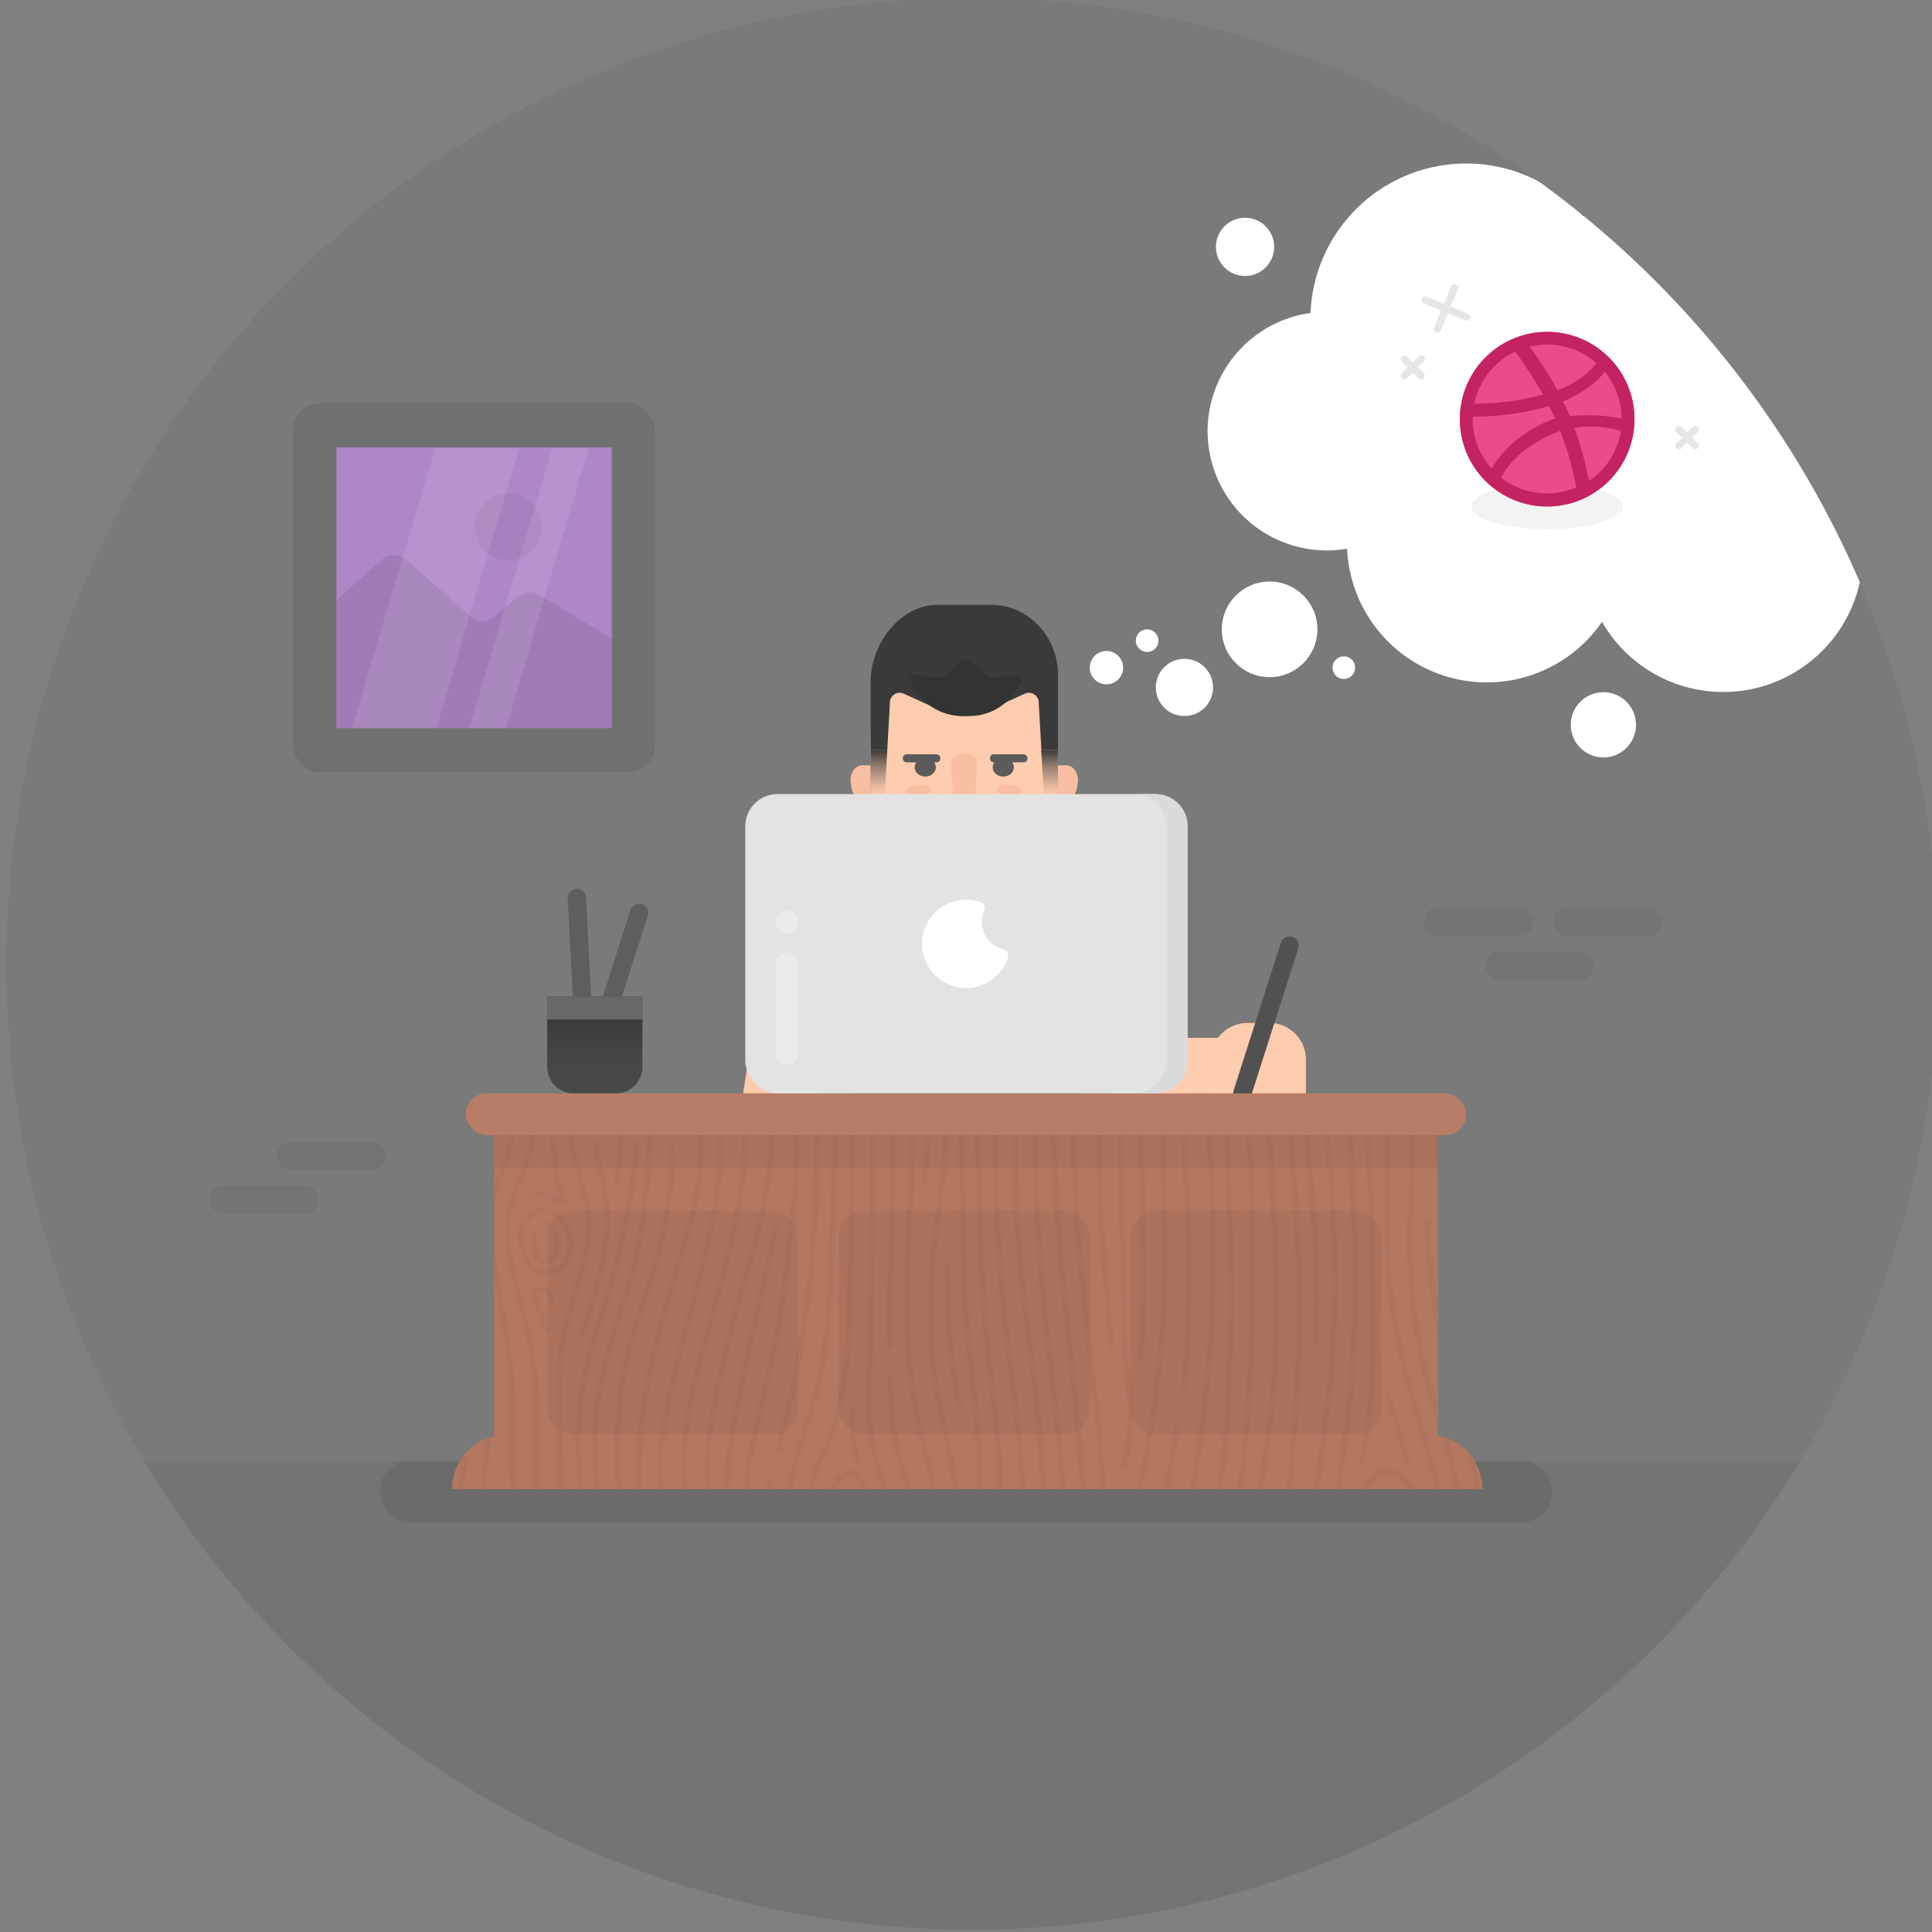 <svg id="5530b6c3-7909-4b15-8f7d-5c6da3f62e2d" data-name="Layer 1" xmlns="http://www.w3.org/2000/svg" xmlns:xlink="http://www.w3.org/1999/xlink" viewBox="0 0 528.15 528.15"><rect x="0" y="0" width="528.15" height="528.15" fill="#808080" stroke="none"/><defs><linearGradient id="1b14f4b5-218e-49c4-9537-4937d17a29f4" x1="286.91" y1="217.82" x2="286.91" y2="204.98" gradientUnits="userSpaceOnUse"><stop offset="0" stop-color="#3a3a3a" stop-opacity="0"/><stop offset="0.25" stop-color="#3a3a3a" stop-opacity="0.14"/><stop offset="0.64" stop-color="#3a3a3a" stop-opacity="0.53"/><stop offset="1" stop-color="#3a3a3a"/></linearGradient><linearGradient id="177b3bd4-e907-44d1-838c-7822c174d810" x1="240.28" y1="217.82" x2="240.28" y2="204.98" xlink:href="#1b14f4b5-218e-49c4-9537-4937d17a29f4"/><clipPath id="d91bae75-24b5-4399-b42e-f590031969d3"><path d="M393.07,392.46V298.9h-258v93.71a14.86,14.86,0,0,0-11.47,14.46H405.27A14.86,14.86,0,0,0,393.07,392.46Z" fill="none"/></clipPath><linearGradient id="21487c68-885d-4720-b784-a0ee5377d746" x1="162.61" y1="292.4" x2="162.61" y2="278.74" xlink:href="#1b14f4b5-218e-49c4-9537-4937d17a29f4"/></defs><title>joaco - sitio web 2016 v02 - Export</title><circle cx="265.75" cy="263.44" r="264.07" opacity="0.05"/><path d="M39.33,399.41a264.13,264.13,0,0,0,452.83,0Z" opacity="0.05"/><rect id="6ff1ff0f-864e-46d6-9d28-eb8277779ee5" data-name="&lt;Rectangle&gt;" x="103.76" y="399.41" width="320.63" height="16.77" rx="8.39" ry="8.39" opacity="0.08"/><circle cx="323.79" cy="187.92" r="7.82" fill="#fff"/><circle cx="302.47" cy="182.52" r="4.56" fill="#fff"/><circle cx="313.59" cy="175.13" r="3.09" fill="#fff"/><circle cx="367.36" cy="182.52" r="3.09" fill="#fff"/><circle cx="347.07" cy="172.04" r="13.07" fill="#fff"/><circle cx="340.36" cy="67.49" r="7.96" fill="#fff"/><circle cx="438.32" cy="198.14" r="8.92" fill="#fff"/><path d="M289.82,311.51h-51.6a5.26,5.26,0,0,1-5.46-4.75L230.65,283h66.74l-2.11,23.76A5.26,5.26,0,0,1,289.82,311.51Z" fill="#3a3a3a"/><polygon points="290.9 335 237.14 335 234.87 284.46 293.17 284.46 290.9 335" fill="#3a3a3a"/><path d="M274.39,244.38l-10.37,1-10.37-1-17.9,3.82a11.43,11.43,0,0,0-9,11.21v27.88a8.47,8.47,0,0,0,8.71,8.21h24a4.67,4.67,0,0,0,3.57-1.62,1.34,1.34,0,0,1,2,0,4.67,4.67,0,0,0,3.57,1.62h24a8.47,8.47,0,0,0,8.71-8.21V259.41a11.43,11.43,0,0,0-9-11.21Z" fill="#3a3a3a"/><path d="M253.35,238.9h21.33a0,0,0,0,1,0,0V247a8.47,8.47,0,0,1-8.47,8.47h-4.39a8.47,8.47,0,0,1-8.47-8.47V238.9a0,0,0,0,1,0,0Z" fill="#f9bfa2"/><polygon points="222.71 310.2 201.81 307.39 205.22 285.59 226.11 288.41 222.71 310.2" fill="#feccae"/><polygon points="305.46 310.2 326.36 307.39 322.95 285.59 302.06 288.41 305.46 310.2" fill="#feccae"/><polygon points="219.83 353.88 205 353.88 201.81 307.39 222.71 310.2 219.83 353.88" fill="#feccae"/><path d="M221,372.2l-14.5-2.05a4,4,0,0,1-3.42-4.34l1.55-16.06,15.64-2.15,3.74,3.2a5.6,5.6,0,0,1,1.9,3.4l1.56,10a4,4,0,0,1-.48,2.61l-2,3.42A4,4,0,0,1,221,372.2Z" fill="#feccae"/><polygon points="308.34 353.88 323.17 353.88 326.36 307.39 305.46 310.2 308.34 353.88" fill="#feccae"/><path d="M307.2,372.2l14.5-2.05a4,4,0,0,0,3.42-4.34l-1.55-16.06-15.64-2.15-3.74,3.2a5.6,5.6,0,0,0-1.9,3.4l-1.56,10a4,4,0,0,0,.48,2.61l2,3.42A4,4,0,0,0,307.2,372.2Z" fill="#feccae"/><path d="M245.37,394h-2.7c-5.62,0-10.18-4.93-10.18-11V353.1a24.8,24.8,0,0,1,2.76-11.41l.61-1.18h25.39v36.34C261.25,386.33,254.14,394,245.37,394Z" fill="#424242"/><path d="M282.28,394H285c5.68,0,10.28-4.93,10.28-11V353.1a24.61,24.61,0,0,0-2.79-11.41l-.62-1.18H266.25v36.34C266.25,386.33,273.43,394,282.28,394Z" fill="#424242"/><rect x="234.97" y="333.03" width="58.2" height="7.47" rx="1.25" ry="1.25" fill="#424242"/><polygon points="301.01 288.55 322.95 285.59 318.92 259.77 296.97 262.73 301.01 288.55" fill="#3a3a3a"/><polygon points="228.71 288.76 205.22 285.59 209.29 259.78 232.79 262.94 228.71 288.76" fill="#3a3a3a"/><path d="M207.48,272.76l24,3.24,3.24-24-12.49-1.82a18.2,18.2,0,0,0-8,1.11A12.79,12.79,0,0,0,207.34,263Z" fill="#3a3a3a"/><path d="M320.69,272.76l-24,3.24-3.24-24,12.49-1.82a18.2,18.2,0,0,1,8,1.11A12.79,12.79,0,0,1,320.83,263Z" fill="#3a3a3a"/><rect x="256.61" y="340.5" width="14.23" height="22.94" fill="#424242"/><path id="253e1c4f-f91d-4d44-ba88-19a84f6c658f" data-name="&lt;Path&gt;" d="M263.64,245.52h-.09c-8.21,0-13.51-4.87-18.19-10.89C242,230.31,238,225.87,238,220V200.68a25.55,25.55,0,0,1,25.55-25.55h.09a25.55,25.55,0,0,1,25.55,25.55V220c0,5.9-4,10.34-7.36,14.66C277.15,240.65,271.85,245.52,263.64,245.52Z" fill="#feccae"/><ellipse id="676d0462-36c2-4d81-a3a1-06081ce51ef6" data-name="&lt;Path&gt;" cx="274.26" cy="209.74" rx="2.9" ry="2.55" fill="#5b5b5b"/><ellipse id="8741abc4-a879-4d7c-b9b5-64c5f75c983d" data-name="&lt;Path&gt;" cx="252.93" cy="209.74" rx="2.9" ry="2.55" fill="#5b5b5b"/><ellipse id="b18af83e-fe27-4b7b-a468-c9f21ebc7a5b" data-name="&lt;Path&gt;" cx="276.01" cy="216.14" rx="1.52" ry="3.59" transform="translate(33.11 468.93) rotate(-84.21)" fill="#f9bfa2"/><path id="19a14375-bc5c-43e6-925c-706d3cb2d731" data-name="&lt;Path&gt;" d="M266.89,231H260.3a.75.75,0,1,1,0-1.5h6.59a.75.75,0,1,1,0,1.5Z" fill="#eaa688"/><path d="M263.59,223.19h0a2.91,2.91,0,0,1-2.91-2.75L260,209.08a2.91,2.91,0,0,1,2.91-3.08h1.32a2.91,2.91,0,0,1,2.91,3.08l-.66,11.36A2.91,2.91,0,0,1,263.59,223.19Z" fill="#f9bfa2"/><rect x="258.3" y="218.95" width="7.45" height="4.24" rx="2.12" ry="2.12" fill="#f9bfa2"/><path d="M291.48,209.21h-2.28v10h1.3c2,0,3.65-1.78,4-4.26l.12-.78C295,211.61,293.52,209.21,291.48,209.21Z" fill="#f9bfa2"/><path d="M235.71,209.21H238v10h-1.3c-2,0-3.65-1.78-4-4.26l-.12-.78C232.14,211.61,233.67,209.21,235.71,209.21Z" fill="#f9bfa2"/><rect x="270.64" y="206.21" width="10.24" height="2.19" rx="1.01" ry="1.01" fill="#5b5b5b"/><rect x="246.81" y="206.21" width="10.24" height="2.19" rx="1.01" ry="1.01" fill="#5b5b5b"/><ellipse id="8d007ea2-3b8f-4582-9e26-c74a7d4a2965" data-name="&lt;Path&gt;" cx="251.08" cy="216.14" rx="3.59" ry="1.52" transform="translate(-20.54 26.45) rotate(-5.79)" fill="#f9bfa2"/><rect x="260.86" y="236.66" width="5.47" height="2" rx="0.8" ry="0.8" fill="#f9bfa2"/><path id="63af0cab-32dc-4ad8-9c12-c52d350d3e78" data-name="&lt;Path&gt;" d="M271,165.35H256.23c-10.07,0-18.24,10.57-18.24,21.15V205h4.56l.72-12.81A2.68,2.68,0,0,1,247,189.6l10.62,4.82a14.41,14.41,0,0,0,12,0l10.62-4.82a2.68,2.68,0,0,1,3.72,2.57l.72,12.81h4.56V184.49C289.19,173.92,281,165.35,271,165.35Z" fill="#3a3a3a"/><path d="M265,195.74h-1.92a15.06,15.06,0,0,1-13.32-8l-.78-1.49a1.25,1.25,0,0,1,1.28-1.83l5.73.81a3.15,3.15,0,0,0,2.61-.83l3.55-3.37a2.76,2.76,0,0,1,3.8,0l3.55,3.37a3.15,3.15,0,0,0,2.61.83l5.73-.81a1.25,1.25,0,0,1,1.28,1.83l-.78,1.49A15.06,15.06,0,0,1,265,195.74Z" fill="#333"/><polygon points="289.19 217.82 285.38 217.82 284.63 204.98 289.19 204.98 289.19 217.82" fill="url(#1b14f4b5-218e-49c4-9537-4937d17a29f4)"/><polygon points="238 217.82 241.81 217.82 242.56 204.98 238 204.98 238 217.82" fill="url(#177b3bd4-e907-44d1-838c-7822c174d810)"/><path d="M393.07,392.46V298.9h-258v93.71a14.86,14.86,0,0,0-11.47,14.46H405.27A14.86,14.86,0,0,0,393.07,392.46Z" fill="#b47860"/><g opacity="0.5"><g clip-path="url(#d91bae75-24b5-4399-b42e-f590031969d3)"><path d="M321.39,619.87c2.37-18.05,6.16-23.21-5.09-74.59S303,448.9,312.16,403.62s5.62-69.77,5.62-93" fill="none" stroke="#aa6f5b" stroke-linecap="round" stroke-linejoin="round" stroke-width="1.75"/><path d="M323.78,378.9c3-40.83,0-51.27,0-68.25" fill="none" stroke="#aa6f5b" stroke-linecap="round" stroke-linejoin="round" stroke-width="1.75"/><path d="M321.93,389.46s-7.69,41.11-8.28,65,1.48,53.61,8.28,90.27,10.06,32.22,4.44,76.38-4.92,55-5,69.44-3,16.11-2.13,31.94,4.59,13.61,4.51,31.11,0,41.06,0,41.06" fill="none" stroke="#aa6f5b" stroke-linecap="round" stroke-linejoin="round" stroke-width="1.75"/><path d="M330.51,310.66c1.59,26,3,55.09-5.38,101.33s-5.86,82.19,1.24,123,12.43,40,5.92,93.88-4.74,54.72-4.74,65,7.86,17,7.68,26.66-5.88,15.55-6,26.11.48,32.07,1.27,48" fill="none" stroke="#aa6f5b" stroke-linecap="round" stroke-linejoin="round" stroke-width="1.75"/><path d="M335.23,310.66s2.95,43.25,0,80.47-9.75,36.94-8.86,75.13,5,57.08,8.86,79,9.78,27.5,6.23,58.61-9.59,43.21-8.28,82.77c0,0-.2,12.13,3.65,21.29s4.24,16.3.3,28-3.55,26.2-3.35,31.76,1.47,27,1.47,27" fill="none" stroke="#aa6f5b" stroke-linecap="round" stroke-linejoin="round" stroke-width="1.75"/><path d="M341.35,310.66c1.19,12.4,2.47,65.47-2.86,99.63s-7.68,44.11-5.46,70.13c3.25,38.19,8.71,64,11.08,72.91s7.1,30,3.25,50.83-8,45.55-7.4,68.88,1,25.46,2.57,32.87,5.32,10.55,2.56,26.29.59,48.37,2,62.44" fill="none" stroke="#aa6f5b" stroke-linecap="round" stroke-linejoin="round" stroke-width="1.75"/><path d="M347.07,310.66c.69,12.41,3.25,49.31.44,75.89-1.38,13-8.14,49.58-9,63.47s2.07,43.33,4.05,58.33,11.33,53.89,11.93,75.27-5.62,30.83-7.59,52.22-.39,37.31,0,49.16,4.93,23.05,4.93,36-1.18,11.62-2,27,2.86,46.7,2.86,46.7" fill="none" stroke="#aa6f5b" stroke-linecap="round" stroke-linejoin="round" stroke-width="1.75"/><path d="M346.42,471.4a148.56,148.56,0,0,1,0-50.27" fill="none" stroke="#aa6f5b" stroke-linecap="round" stroke-linejoin="round" stroke-width="1.75"/><path d="M352.7,310.66a462.52,462.52,0,0,1,1.81,70.47c-2,37.57-9.24,55,1.87,93s8.74,67.22,7.56,85.55-8.28,42.5-4.14,88.61,10.81,40.83,7.1,88.61c-2.24,28.89,2.07,57.72,2.07,57.72" fill="none" stroke="#aa6f5b" stroke-linecap="round" stroke-linejoin="round" stroke-width="1.75"/><path d="M358,566.56c2.76-29.44-1.34-87.67-9.21-87.66-5.36,0-2.34,18.69,0,31.09" fill="none" stroke="#aa6f5b" stroke-linecap="round" stroke-linejoin="round" stroke-width="1.75"/><path d="M353.34,537.64c1.17-15.34-2.12-38.93-2.12-38.93" fill="none" stroke="#aa6f5b" stroke-linecap="round" stroke-linejoin="round" stroke-width="1.75"/><path d="M362.76,310.66c1.59,16.24,3.85,44.64,0,74.91s-8.45,60.83.21,90.55,11.33,53.05,6,99.72-4.44,59.16-1.48,82.77,8.28,39.16,5.62,82.77c0,0-2.69,19.67.72,53.28" fill="none" stroke="#aa6f5b" stroke-linecap="round" stroke-linejoin="round" stroke-width="1.75"/><path d="M369,310.66s3.85,50.75-1.48,84.08-3.25,59.44,1.48,76.66S379,498.89,379,528.89s-7.29,65.55-7.34,96.38,7.64,54.57,8.53,81.45-1.78,48.45-2.07,62.8a215,215,0,0,0,.89,25.13" fill="none" stroke="#aa6f5b" stroke-linecap="round" stroke-linejoin="round" stroke-width="1.75"/><path d="M396.19,421.12c-3.85-22.22-11.12-38.1-14.79-59.3S379.81,329,379,310.66" fill="none" stroke="#aa6f5b" stroke-linecap="round" stroke-linejoin="round" stroke-width="1.75"/><path d="M372.37,399.18a195.09,195.09,0,0,0,3.11-41.11c-.43-11.81-.71-36.73-1.64-47.42" fill="none" stroke="#aa6f5b" stroke-linecap="round" stroke-linejoin="round" stroke-width="1.75"/><path d="M379.47,381.12c.89,4.17,5.33,18.05,5.33,18.05" fill="none" stroke="#aa6f5b" stroke-linecap="round" stroke-linejoin="round" stroke-width="1.75"/><path d="M378.73,402.23c-5.33.56-11.24,12.78-8,42.5s10.06,41.39,13.31,41.66,10.95-35.55,10.36-50.55C393.54,413.61,384.06,401.68,378.73,402.23Z" fill="none" stroke="#aa6f5b" stroke-linecap="round" stroke-linejoin="round" stroke-width="1.75"/><path d="M382.35,428.62C381.24,432,383.47,452,386.54,452s4.32-40.28-6.15-39.16,1,56.94,1,56.94" fill="none" stroke="#aa6f5b" stroke-linecap="round" stroke-linejoin="round" stroke-width="1.75"/><path d="M376.22,618.69c-.2-19,4.73-41.21,5.91-55.91,1.76-21.92,1.93-47.68,1.93-47.68.3-14.91-3.67-25.09-3.67-25.09" fill="none" stroke="#aa6f5b" stroke-linecap="round" stroke-linejoin="round" stroke-width="1.75"/><path d="M395.48,473.62s-5.5,20.83-5.73,38.05-1.41,45.4-5.64,71.65c-3.47,21.5-6.32,43.14-1.24,87.23,6.37,55.29,3.85,59.16,3,79.72s0,44.39,0,44.39" fill="none" stroke="#aa6f5b" stroke-linecap="round" stroke-linejoin="round" stroke-width="1.75"/><path d="M399.15,446.26s1.48,35-1.78,52.45-1.48,42.13-4.73,62.68-7.17,44.72-5.51,84.16,7.34,56.11,6,82.22-.59,58.55,0,66.89" fill="none" stroke="#aa6f5b" stroke-linecap="round" stroke-linejoin="round" stroke-width="1.75"/><path d="M393.11,608.33c.17-13.05,4.56-41.39,4.56-41.39s8.28-64.72,6.21-115.83-12.56-60.17-16.75-88.37c-3.66-24.63-.4-36.82-1.3-52.09" fill="none" stroke="#aa6f5b" stroke-linecap="round" stroke-linejoin="round" stroke-width="1.75"/><path d="M390.09,334.18c0,7.7,1.48,19.45,3.75,30.6,4.59,22.64,10.8,32.62,13.9,71s1.79,61.77,0,84.27-6.42,62.22-8.1,76.11-5.82,30-2.56,58.61,7.17,31.66,7.14,60.27,1.15,79.66,1.15,79.66" fill="none" stroke="#aa6f5b" stroke-linecap="round" stroke-linejoin="round" stroke-width="1.75"/><path d="M404.21,596.13s10.22-72,10.22-111.13-2-66.66-11.14-103.88a378.3,378.3,0,0,1-10.18-70.47" fill="none" stroke="#aa6f5b" stroke-linecap="round" stroke-linejoin="round" stroke-width="1.75"/><path d="M399.48,310.66A379.52,379.52,0,0,0,408.22,375c7.69,33.33,11,71.11,11,92.77s-1.26,59.72,1,84.44,10.54,53.33,10.84,85.27-9.68,54.91-12.23,68.24c-2.67,14-2.56,58.74-1.58,88.92" fill="none" stroke="#aa6f5b" stroke-linecap="round" stroke-linejoin="round" stroke-width="1.75"/><path d="M405.36,310.66c.36,12.15,5.82,67.69,13.12,68.25s-1.38-44.23-1.18-68.25" fill="none" stroke="#aa6f5b" stroke-linecap="round" stroke-linejoin="round" stroke-width="1.75"/><path d="M411,315.76s2.55,31.29,6.1,49.63" fill="none" stroke="#aa6f5b" stroke-linecap="round" stroke-linejoin="round" stroke-width="1.75"/><path d="M418.87,412.77c.79-21.46-3.94-30.53-3.94-30.53" fill="none" stroke="#aa6f5b" stroke-linecap="round" stroke-linejoin="round" stroke-width="1.75"/><path d="M425.54,310.66s2.79,36.21.63,62.88-4.34,38.33-2.37,63.7,4.73,26.48,6.51,58.14-.39,38.15,2.37,61.11,6.31,59.26,5.72,76.85-6.71,46.29-9.47,72.4.28,50.92,1.82,68,1.34,21,1.34,21" fill="none" stroke="#aa6f5b" stroke-linecap="round" stroke-linejoin="round" stroke-width="1.75"/><path d="M433.76,614.72s-5-35.65-7.4-49.16A275.88,275.88,0,0,1,423,518.61c.38-12.68.8-43.79,0-58.05" fill="none" stroke="#aa6f5b" stroke-linecap="round" stroke-linejoin="round" stroke-width="1.75"/><path d="M427.16,504.26s-.15,34.07,1.21,46.11" fill="none" stroke="#aa6f5b" stroke-linecap="round" stroke-linejoin="round" stroke-width="1.75"/><path d="M432.09,310.66s2.86,41.76-1,75.5-.3,52.19,2.66,70.8,3.25,42.13,3,58.14,2.66,48.45,4.44,68.48S448.7,623,438.46,683a294.84,294.84,0,0,0-3.22,67.77c2.66,36.39,3.48,36.33,3.22,43.83" fill="none" stroke="#aa6f5b" stroke-linecap="round" stroke-linejoin="round" stroke-width="1.75"/><path d="M438.46,310.66s2.93,36,0,68.25-5.34,30.55-.28,67.35,3.87,52.91,4.16,72.36,9.47,74.44,9.17,111.66-5,43.33-8.13,67.77-3.71,34.16-2.82,51.66,4.38,31.89,3.82,44.94" fill="none" stroke="#aa6f5b" stroke-linecap="round" stroke-linejoin="round" stroke-width="1.75"/><path d="M441.75,425.84c-2.07-29.16,2.37-21.94,5.62-42.5S450,310.66,450,310.66" fill="none" stroke="#aa6f5b" stroke-linecap="round" stroke-linejoin="round" stroke-width="1.75"/><path d="M442.34,386.68c4.14-29.44,2-76,2-76" fill="none" stroke="#aa6f5b" stroke-linecap="round" stroke-linejoin="round" stroke-width="1.75"/><path d="M448.82,400.57c-3.14.69-3.81,4.72-3.07,18.33s4,21,5.78,20.83,5.61-1.53,5-17.78S452.76,399.7,448.82,400.57Z" fill="none" stroke="#aa6f5b" stroke-linecap="round" stroke-linejoin="round" stroke-width="1.75"/><path d="M449.59,421.19s.59,16,3,12.29S451,408.9,451,408.9" fill="none" stroke="#aa6f5b" stroke-linecap="round" stroke-linejoin="round" stroke-width="1.75"/><path d="M452.7,445.35c-1.66,8.27-2.51,15.08-6.07,14s-4.29-28.05-4.29-28.05" fill="none" stroke="#aa6f5b" stroke-linecap="round" stroke-linejoin="round" stroke-width="1.75"/><path d="M451,534.73s-5.15-33.05-2.22-55.83,12.76-27.5,13.05-53-7.69-31.39-7.1-56.52,2.37-58.67,2.37-58.67" fill="none" stroke="#aa6f5b" stroke-linecap="round" stroke-linejoin="round" stroke-width="1.75"/><path d="M464.24,310.66s-2.28,36.69-2.36,48.67a167.12,167.12,0,0,0,3,33.79c2.22,12.22,4.72,16.9,4.72,35.37s-5,30.83-10.5,47.36-3.55,38.61-2.07,55.55,4.29,41.52,5.92,68.47.59,58.47-1.18,75.83S453,710.13,450,717.21,445.3,731,448.26,745s9.76,15.55,13.46,28.89,2.51,20.78,2.51,20.78" fill="none" stroke="#aa6f5b" stroke-linecap="round" stroke-linejoin="round" stroke-width="1.75"/><path d="M470.55,310.66c0,15.45-2.95,26.54.14,62.14,3.77,43.59,7.46,41.39,4.2,73.47s-12.11,32.27-13,58,5.72,49.07,7.15,76,1.43,70.83,3.5,95.27,6.71,39.07,9.86,48.14,7.5,13,4.73,28.33-5.52,24.3-4.93,42.63" fill="none" stroke="#aa6f5b" stroke-linecap="round" stroke-linejoin="round" stroke-width="1.75"/><path d="M481.47,431.26c.54-20.68-2.67-46.46-3.87-69.3-1.18-22.56-.34-42.24-.94-51.3" fill="none" stroke="#aa6f5b" stroke-linecap="round" stroke-linejoin="round" stroke-width="1.75"/><path d="M474.9,481.49c-3.16.74-8.69,10.18-8.29,24.44.31,11.29,6.11,23.15,10.65,23.15s9.66-22.22,9.66-34.63S478.06,480.75,474.9,481.49Z" fill="none" stroke="#aa6f5b" stroke-linecap="round" stroke-linejoin="round" stroke-width="1.75"/><path d="M479.43,511.86c1.38-4.81,4.93-30.18-2.67-24.07s-5.41,26.11,0,32.78" fill="none" stroke="#aa6f5b" stroke-linecap="round" stroke-linejoin="round" stroke-width="1.75"/><path d="M475.76,503.7s-.62-7.21,1.86-8.88" fill="none" stroke="#aa6f5b" stroke-linecap="round" stroke-linejoin="round" stroke-width="1.75"/><path d="M473.11,477.41a17.08,17.08,0,0,1,1.71-7.68" fill="none" stroke="#aa6f5b" stroke-linecap="round" stroke-linejoin="round" stroke-width="1.75"/><path d="M486.87,687.08c-1.3-20.55-3.7-63.19-4.29-83.75s-6.71-51.66.39-70.74,9.07-33.89,8.48-43.7-7.69-9.63-10.95-15.92,1.08-27,1-36.29" fill="none" stroke="#aa6f5b" stroke-linecap="round" stroke-linejoin="round" stroke-width="1.75"/><path d="M498.21,671.34A380.89,380.89,0,0,0,495,626.46c-1.94-14.58-4.32-20.72-5.1-40.16s10.27-50.74,12.44-65.74,2.56-37,1.38-53.51-3-52.59-3.75-67.87-2.85-63.11.39-88.52" fill="none" stroke="#aa6f5b" stroke-linecap="round" stroke-linejoin="round" stroke-width="1.75"/><path d="M483.63,462c-.92,7.41,2.7,14.81,6.2,12.59s.25-27-1.83-45.92-2.66-45.55-3.84-65-.38-34.74-2-53.06" fill="none" stroke="#aa6f5b" stroke-linecap="round" stroke-linejoin="round" stroke-width="1.75"/><path d="M485.43,572.36A145.94,145.94,0,0,1,488,544.45c2.87-14.58,9.08-27.73,9.82-49.63s-1.63-48-2.81-60.77-2.61-53.57-3.32-72.09" fill="none" stroke="#aa6f5b" stroke-linecap="round" stroke-linejoin="round" stroke-width="1.75"/><path d="M490.08,310.66c1.61,13,1.61,44.92,1.61,44.92" fill="none" stroke="#aa6f5b" stroke-linecap="round" stroke-linejoin="round" stroke-width="1.75"/><path d="M507.29,310.66c-1.91,20.55-1.92,51.44-1.92,62.83s1,50.27,1.81,61.38,2.78,42.36,3.81,56.94-.15,30.41-1.33,42.91-8,28.75-9.17,39.86,4,28.61,5.18,40.14,2.22,39.72,3,54,1.92,31.8,4.24,42.5.64,18.75-.09,23.84-1.18,12.13,0,30.88.89,28.7.89,28.7" fill="none" stroke="#aa6f5b" stroke-linecap="round" stroke-linejoin="round" stroke-width="1.75"/><path d="M526.76,549.84a96.85,96.85,0,0,1-5.92-15.94c-4.93-18.7-6.51-99.62-6.81-118.51s-1.57-73.35-.39-104.73" fill="none" stroke="#aa6f5b" stroke-linecap="round" stroke-linejoin="round" stroke-width="1.75"/><path d="M526.76,528.81a138.23,138.23,0,0,1-2.47-18c-3.25-40.8-3-174.36-4-200.18" fill="none" stroke="#aa6f5b" stroke-linecap="round" stroke-linejoin="round" stroke-width="1.75"/><path d="M359.65,366.54c.84-16-.35-35.47-2.51-55.89" fill="none" stroke="#aa6f5b" stroke-linecap="round" stroke-linejoin="round" stroke-width="1.75"/><path d="M301.71,455.49c-.59,4.17-.59,13.33-.59,13.33.79,14.63,2.5,31.48,3.65,40.74s4.24,27.41,8,43.1,7.18,36.17,6.51,45.23c-.7,9.41-4.74,29.26-5.62,41.66s-1.54,28.15-1.28,36.66c.39,12.9-3.75,26.66-3.55,41.56.14,10.45,2.67,25.2,3.75,34.64s-.48,30.18-.59,42.24" fill="none" stroke="#aa6f5b" stroke-linecap="round" stroke-linejoin="round" stroke-width="1.75"/><path d="M312,370.8c1-15.62,0-60.15,0-60.15" fill="none" stroke="#aa6f5b" stroke-linecap="round" stroke-linejoin="round" stroke-width="1.75"/><path d="M307.46,400.49s2.83-11.75,1.05-21.58-2.11-68.25-2.11-68.25" fill="none" stroke="#aa6f5b" stroke-linecap="round" stroke-linejoin="round" stroke-width="1.75"/><path d="M302.59,535.67a77.84,77.84,0,0,0,.5-12.68" fill="none" stroke="#aa6f5b" stroke-linecap="round" stroke-linejoin="round" stroke-width="1.75"/><path d="M303.78,367.79c-1.7-21-3.4-34.89-3.4-57.14" fill="none" stroke="#aa6f5b" stroke-linecap="round" stroke-linejoin="round" stroke-width="1.75"/><path d="M42.73,528.81c4.51,21,11.92,19.72,11.44,43.55-.38,18.6-7.1,20.55-4.14,54.09s10.06,62.7,9.47,94.65-3.85,52.16-2.66,73.55" fill="none" stroke="#aa6f5b" stroke-linecap="round" stroke-linejoin="round" stroke-width="1.75"/><path d="M42.73,310.66c0,.07,2,48,2.27,93s1.18,108.51,5.92,127.86,10.13,21.94,9.8,43.15-7.43,17.41-4.77,50,7.1,37,9.47,85.09-2.37,41.61,0,84.94" fill="none" stroke="#aa6f5b" stroke-linecap="round" stroke-linejoin="round" stroke-width="1.75"/><path d="M50.19,370.8c1.88-21.11-.14-42.25-1.05-60.15" fill="none" stroke="#aa6f5b" stroke-linecap="round" stroke-linejoin="round" stroke-width="1.75"/><path d="M65.41,310.66c.68,8.54.2,38.62-.79,49.17s-5.13,15.92-5.09,27.59,4.9,15.18,6.57,25.74.8,24.07,0,54.14,5.23,102.15,4.05,128.83-6.8,28-6.8,45.11,8.58,52,9,80.7-1.33,52.58,0,72.7" fill="none" stroke="#aa6f5b" stroke-linecap="round" stroke-linejoin="round" stroke-width="1.75"/><path d="M65.11,601.82c.15,5.12-.67,20.54-4.4,20.54-2.55,0-1.38-17.14.8-25.34s3.34-11.88,3.62-25.21-1.64-44.3-2.24-56.52-3-36.53-2.18-61.66.48-31.25-1.18-39.72-6.1-13.75-6.1-24.58c0-17.08,3.89-24.06,4.88-33.75,1.79-17.41-1.17-33.53-1.48-44.92" fill="none" stroke="#aa6f5b" stroke-linecap="round" stroke-linejoin="round" stroke-width="1.75"/><path d="M58,533.34s-2.81-29.11-4-46.5-1.18-25.72-1.33-37.11,1.23-27-1.44-44" fill="none" stroke="#aa6f5b" stroke-linecap="round" stroke-linejoin="round" stroke-width="1.75"/><path d="M72.36,310.66c.45,9.86-.15,38.11-.9,50.2-.59,9.63-5.38,14.16-5.49,25.46-.15,15.56,6.92,15.92,7.91,23.52s-.79,64.06-.2,89.43,2.56,57.41,2.37,81.3-.93,33.7-3.62,41.11-8.81,22.76,3,52c10.06,25,8.16,50,8.36,72.22s.79,48.74.79,48.74" fill="none" stroke="#aa6f5b" stroke-linecap="round" stroke-linejoin="round" stroke-width="1.75"/><path d="M77,372.61c-4.34.19-5.92,6.48-6.11,13.8s2.56,15.18,6.11,15,6.51-6.39,6.41-13.52S82.37,372.38,77,372.61Z" fill="none" stroke="#aa6f5b" stroke-linecap="round" stroke-linejoin="round" stroke-width="1.75"/><path d="M76.06,378.72c-1.28,3-2.28,17.41,1.13,17.31s2.12-11.57,2.12-11.57" fill="none" stroke="#aa6f5b" stroke-linecap="round" stroke-linejoin="round" stroke-width="1.75"/><path d="M78.82,310.66c.06,16.94-2.35,46.65.73,53.39,4,8.81,8.34,11.34,8.34,23s-8.4,19-8.34,27.59S79,467.51,79,485.7s1.63,67.77,2.22,79.3,1.33,31.39-.59,43.47-8.2,21.67-7,38.61c1.57,21.37,10.15,29.44,12.17,38.47s3,31.94,3.2,42.36.91,66.75.91,66.75" fill="none" stroke="#aa6f5b" stroke-linecap="round" stroke-linejoin="round" stroke-width="1.75"/><path d="M84.54,310.66c.7,16.66-2.16,35.89.9,48.29,2.23,9.06,7.76,12.87,7.76,27s-7.08,21.94-7.38,35.49c-.23,10.76-.3,60.2-.3,81.31s3,104.44,5.72,112,7.1,12.41,7.69,31.85-5.31,28.52-5.32,37.4,0,23.94.93,44.45c1,20.2,1.82,52.07,1.43,66.14" fill="none" stroke="#aa6f5b" stroke-linecap="round" stroke-linejoin="round" stroke-width="1.75"/><path d="M91.59,427.51c.74-17.36,7-26.66,7.39-41.8s-2.85-16.79-6.54-30.14C88.7,342,90.34,331.3,90,310.66" fill="none" stroke="#aa6f5b" stroke-linecap="round" stroke-linejoin="round" stroke-width="1.75"/><path d="M91.74,436.68s-.59,38.61,0,56.25.59,62.91,1.48,78.74S95,601.8,98,612.91s6.21,16.94,6.51,34.72S100,676.94,99.88,690s-.15,25.69.89,44.16,2.66,45.08,2.66,60.5" fill="none" stroke="#aa6f5b" stroke-linecap="round" stroke-linejoin="round" stroke-width="1.75"/><path d="M99,560.37s-.63-45.37-1-61.11-1-32.4-1-51.66,4.14-37.78,6.51-50,3-25-2.76-38.15-4.93-42.69-4.73-48.8" fill="none" stroke="#aa6f5b" stroke-linecap="round" stroke-linejoin="round" stroke-width="1.75"/><path d="M102.29,451.48a187.43,187.43,0,0,1,5.92-45.73c4.15-15,3.6-34.33,0-49.21s-4.59-34-4.78-45.89" fill="none" stroke="#aa6f5b" stroke-linecap="round" stroke-linejoin="round" stroke-width="1.75"/><path d="M103.28,511.67c.3,9.17,1.18,73.55,5.33,94,0,0,1.47,8.18,4.14,17.48,2.43,8.46,6.71,18.89,7.1,40.09s-.2,37.5,0,54.72,1.38,53.18,1.58,76.7" fill="none" stroke="#aa6f5b" stroke-linecap="round" stroke-linejoin="round" stroke-width="1.75"/><path d="M108.7,433.59s1.88-11.73,2.79-15.43,4.81-20,5-35-1.38-25.74-3.75-38S110,322.87,110,310.66" fill="none" stroke="#aa6f5b" stroke-linecap="round" stroke-linejoin="round" stroke-width="1.75"/><path d="M115.9,310.66c.2,8.15,1.18,29.18,3.16,44.36a229.1,229.1,0,0,1,1.78,43.7c-.79,15.92-6.11,32.78-11.24,45.74s-7.3,28.15-6.31,39.44,8.09,40.55,10.65,51.48,5.52,35.18,3.16,48.14-4.54,20.37-2.17,29.63,10.26,26.29,10.65,38.52,0,41.64,0,53.23,1.78,80,1.58,89.77" fill="none" stroke="#aa6f5b" stroke-linecap="round" stroke-linejoin="round" stroke-width="1.75"/><path d="M121.43,310.66c.2,10.93,1.78,32.32,3.35,48.25s3.35,32.41,1,50.74-11.4,37.4-14.28,49.81-3.27,28,1.85,49.81,9.27,39.63,9.86,55.37-5.37,33-5.05,41,11.17,26.37,12.74,37.85a142.94,142.94,0,0,1,1.38,20.37" fill="none" stroke="#aa6f5b" stroke-linecap="round" stroke-linejoin="round" stroke-width="1.75"/><path d="M133.66,310.66c-.39,6.3-5.31,10.15-4.54,27.51.63,14.07,3.75,25.28,4.14,49.21s-6.71,45.6-10.85,55.78a93.8,93.8,0,0,0-7.31,40.18c.6,17.22,6.32,35,9.87,50s5.13,31.85,3.35,46.48-5.78,23.7-4.17,30.18S136.81,632.4,137,642.77s1.38,29.26,1.58,46.85.2,30.37,0,43.89.79,45.59,1.18,61.15" fill="none" stroke="#aa6f5b" stroke-linecap="round" stroke-linejoin="round" stroke-width="1.75"/><path d="M132.28,445c-9.85,1.11-14,34.81-11.45,50.18s3.95,12.78,8.68,15.18,5.72,19.44,11.24,19.26,7.87-21.66,8.28-45C149.38,465.43,142.14,443.9,132.28,445Z" fill="none" stroke="#aa6f5b" stroke-linecap="round" stroke-linejoin="round" stroke-width="1.75"/><path d="M132.28,462.79c-2.75,26.29,3.25,53.14,8.47,53.14,4.34,0,1.8-64.92-7.1-64.44-8,.43-10.55,37.95-5.52,51.14" fill="none" stroke="#aa6f5b" stroke-linecap="round" stroke-linejoin="round" stroke-width="1.75"/><path d="M138.19,499.82a157.75,157.75,0,0,0-2-24.81" fill="none" stroke="#aa6f5b" stroke-linecap="round" stroke-linejoin="round" stroke-width="1.75"/><path d="M136.22,408.24c0,15.18-6.8,24.7-4.58,28.59s7.05,5.74,8.53,3.89-3.34-11.85-3.34-11.85" fill="none" stroke="#aa6f5b" stroke-linecap="round" stroke-linejoin="round" stroke-width="1.75"/><path d="M139.77,310.66c-.48,8.24-6.81,14.59-5.72,27.51,1,11.33,5.13,25.55,5.72,39.44s-1,30.17,3.94,53.69,11.44,32.41,10.85,61.3-3.75,33.15-7.5,43.52-5.14,19.26-2.86,34.63,12.53,31.48,13.71,46.29-5.33,27-4.93,35.55,1,36.66,1.38,56.48.79,68.18,1.58,85.59" fill="none" stroke="#aa6f5b" stroke-linecap="round" stroke-linejoin="round" stroke-width="1.75"/><path d="M127.41,515.93c6.78,22.11,7.43,37,11.38,60.37S152,599.81,153,618s-3.35,16.85-5.13,27.78.59,33.89,1.18,60.74,1.38,71,2,88.18" fill="none" stroke="#aa6f5b" stroke-linecap="round" stroke-linejoin="round" stroke-width="1.75"/><path d="M160.68,492.78c0-11-1.33-28.05-4.29-41.3s-8-26.06-9.32-39.11,0-28.75-1.13-39.16-6.11-23.33-7.15-34.16,6.21-19.78,6.71-28.39" fill="none" stroke="#aa6f5b" stroke-linecap="round" stroke-linejoin="round" stroke-width="1.75"/><path d="M160.68,501.26c0,5.14-1.92,22.08-4.59,31s-7.06,13.05-6.42,25.55,6.86,32.61,10,40.82S165.71,616.66,165,626s-5.33,19.86-6.07,31.11.89,41.8.89,41.8" fill="none" stroke="#aa6f5b" stroke-linecap="round" stroke-linejoin="round" stroke-width="1.75"/><path d="M145,327.07c4-2,9.62,2.11,9.62,2.11-2.51-3.83-3-12-3.6-18.53" fill="none" stroke="#aa6f5b" stroke-linecap="round" stroke-linejoin="round" stroke-width="1.75"/><path d="M148.7,331c-4.59,0-6.8,3.47-6.21,8.54s3.55,9.24,7.2,8.54,5.23-1.81,6.12-6.94S152.59,331,148.7,331Z" fill="none" stroke="#aa6f5b" stroke-linecap="round" stroke-linejoin="round" stroke-width="1.75"/><path d="M145.93,338.16c0,3.38.25,7.13,3.87,6.57s3.33-8.33,0-10" fill="none" stroke="#aa6f5b" stroke-linecap="round" stroke-linejoin="round" stroke-width="1.75"/><path d="M150.62,355.83c1.33-3.75-4.44-3.75-4.68-2.08s2.61,5.28,3.22,10" fill="none" stroke="#aa6f5b" stroke-linecap="round" stroke-linejoin="round" stroke-width="1.75"/><path d="M163.49,685.55c-.74-12.36-.89-32.22,3.55-47.22a59.81,59.81,0,0,0,0-35.55c-2.66-9.17-7.25-21-9.69-37.5s1-20.28,4.66-34.16,4.88-35.83,3.7-52.91-4-28.33-7.65-44.44-4.92-24-5.08-33.15-.29-22,.31-30.46,5.77-20.69,7.4-30.58-3.44-18.92-4.73-28.91" fill="none" stroke="#aa6f5b" stroke-linecap="round" stroke-linejoin="round" stroke-width="1.75"/><path d="M158.9,364.83c12.88-34.93,4.33-40,4.25-52" fill="none" stroke="#aa6f5b" stroke-linecap="round" stroke-linejoin="round" stroke-width="1.75"/><path d="M168.74,323.35a102.23,102.23,0,0,1,1.41-12.7" fill="none" stroke="#aa6f5b" stroke-linecap="round" stroke-linejoin="round" stroke-width="1.75"/><path d="M168.07,461.94c-2.13-20.14-9.37-43.41-10-63.22s3.6-30.18,8.11-44.81,7.73-34.63,7.73-41.11" fill="none" stroke="#aa6f5b" stroke-linecap="round" stroke-linejoin="round" stroke-width="1.75"/><path d="M163.83,578.33c-2.56-13.33-3.55-28.52,3.35-48.7S172.71,472,172.71,472c-.39-27.78-9.47-56.11-10.18-73.51s5.44-35.18,9.19-46.66,5.23-27.69,6-41.21" fill="none" stroke="#aa6f5b" stroke-linecap="round" stroke-linejoin="round" stroke-width="1.75"/><path d="M178.63,472.85c-.79-19.93-4.34-26.18-7.3-45.34S167,385.94,172.51,367s12-33.19,11-54.16" fill="none" stroke="#aa6f5b" stroke-linecap="round" stroke-linejoin="round" stroke-width="1.75"/><path d="M178.63,482.23c0,9.44.2,24.63-4.34,40.92s-6.71,19.63-7.1,38.15,8.09,38.4,8.48,62.62-.59,34.22-7.1,49.78" fill="none" stroke="#aa6f5b" stroke-linecap="round" stroke-linejoin="round" stroke-width="1.75"/><path d="M191.65,310.66c0,9.28,0,14.78-6.51,36-5.91,19.29-11.83,42.4-10.45,62s8.09,47,8.88,61.66,2.56,34.63-4.93,59.26-5.92,38.7-3.55,54.62,7.3,30.37,7.1,47.12-.79,31.21-7.69,43.24-12,26.29-11.25,43.15c1,21.69,20.18,42.76,20.32,58.14.11,11.85-5.13,13.19-5.81,18.74" fill="none" stroke="#aa6f5b" stroke-linecap="round" stroke-linejoin="round" stroke-width="1.75"/><path d="M178.63,560.37c.2-7.59,2.56-19.26,4.93-27.78s5.33-27.78,5.83-50.37-8.79-70.74-9-80.82,4.14-27.13,9-45.12,8.17-33.41,7.58-45.63" fill="none" stroke="#aa6f5b" stroke-linecap="round" stroke-linejoin="round" stroke-width="1.75"/><path d="M203.68,310.66c0,10.55-1.93,22.88-7.3,42.88-4,14.89-9.35,31.29-9.41,46.11s5.72,43.89,7.27,67-2.59,51.65-2.59,59.63c0,10.37,4.85,21.48,3.71,38.89s-5.09,26.46-4.89,36.56,2.76,21.21,2.76,35.1-2.17,23.33,1,37.78c3.54,16,7.65,40,7.26,58.14s-5.92,42.07-4.54,61.89" fill="none" stroke="#aa6f5b" stroke-linecap="round" stroke-linejoin="round" stroke-width="1.75"/><path d="M210.83,310.66c-.13,19.11-6.72,35.9-10.9,52.69-3.62,14.57-7.58,31.8-6.51,42.4,1.36,13.5,5.92,45.14,6.31,67.1s.79,74.74.79,87.52-1.38,63.88-2,75.37.84,38,3,49.81,5.1,27,5.3,41.48-1.78,34.07-2.76,44.9a188.31,188.31,0,0,0-.39,22.72" fill="none" stroke="#aa6f5b" stroke-linecap="round" stroke-linejoin="round" stroke-width="1.75"/><path d="M198.86,405.75c-.2-9.26,2.5-19.06,4.42-30,1.57-8.94,7-29.88,8.59-39.91" fill="none" stroke="#aa6f5b" stroke-linecap="round" stroke-linejoin="round" stroke-width="1.75"/><path d="M211.76,490.56c0-19.44-3.75-28.7-6.11-43.33a186.43,186.43,0,0,1-1.78-39.81c.59-12,7.76-32.92,10.65-56.66,2.61-21.43,3.55-28.25,3.16-40.1" fill="none" stroke="#aa6f5b" stroke-linecap="round" stroke-linejoin="round" stroke-width="1.75"/><path d="M212,499.17c0,6.2,1,33.42-1.18,62.13s-3.35,47.59-4.14,61.85-3.94,35-1.58,52.77,8.68,30.37,8.48,52.4-2.81,38-2.76,52c0,13.7,0,14.3,0,14.3" fill="none" stroke="#aa6f5b" stroke-linecap="round" stroke-linejoin="round" stroke-width="1.75"/><path d="M204.19,467.58c1.16,19.93,4.16,70.2,0,128" fill="none" stroke="#aa6f5b" stroke-linecap="round" stroke-linejoin="round" stroke-width="1.75"/><path d="M212.75,396c9-31.72,10.55-63.62,10.65-85.38" fill="none" stroke="#aa6f5b" stroke-linecap="round" stroke-linejoin="round" stroke-width="1.75"/><path d="M210.19,405.75a134.41,134.41,0,0,0,0,38.15c2.37,15.74,6.51,32.22,6.9,52.77s-.79,82-2.37,97-4.31,46.66-5.9,59.81.77,31.29,6.89,47,4.14,38.15,3.16,50.74-1.18,32.07-1.18,43.37" fill="none" stroke="#aa6f5b" stroke-linecap="round" stroke-linejoin="round" stroke-width="1.75"/><path d="M221.23,580.56c.79-14.44,1-80.55-.21-98.33s-5.7-33-6.87-53.14,4.91-33.15,9.45-50.37,4.34-58.8,4.54-68.06" fill="none" stroke="#aa6f5b" stroke-linecap="round" stroke-linejoin="round" stroke-width="1.75"/><path d="M233,310.66c0,14.72-.68,30.42-.68,45.63s-2.37,31.32-7.3,40.95-6.47,27-5,42.22,6.12,30.74,6.65,63.51,1.66,54.95,1.07,76.75-2.22,32.78-3.55,45-8.28,27.22-6.8,43.05,11.19,37.31,12.77,54.39-2.17,57.49-2,72.49" fill="none" stroke="#aa6f5b" stroke-linecap="round" stroke-linejoin="round" stroke-width="1.75"/><path d="M233.66,520.37c.2-6.85-.39-20-1.12-32s-.66-21.48,6.27-41.11,4.71-35.92,1.16-46.66-2-20.55-2-37.4,1-41,.64-52.51" fill="none" stroke="#aa6f5b" stroke-linecap="round" stroke-linejoin="round" stroke-width="1.75"/><path d="M233.46,527.23V578c0,12.59-3.75,41.48-3.94,49.07s.92,18.7,3,22.31,5,18.33,0,28.56-.81,23.56-.14,27.64,3.63,13.52,4,31.85S233,779.84,233,794.66" fill="none" stroke="#aa6f5b" stroke-linecap="round" stroke-linejoin="round" stroke-width="1.75"/><path d="M243.33,367.79c-.59-20.55,1.17-41.31,1-57.14" fill="none" stroke="#aa6f5b" stroke-linecap="round" stroke-linejoin="round" stroke-width="1.75"/><path d="M243.33,377.24a83.24,83.24,0,0,0,3.74,25.55c4,13.05,1.92,30.14-2.37,42.77s-6.36,22.64-6.21,34.58,1.48,36.39.89,48.05.15,27.22-.3,42.08-2,35.69-2.63,47.77-.92,18.75,2,27.08,3.4,20.42-.44,34.44-.15,20.42,1.63,32.08a146.14,146.14,0,0,1,1.48,31.94c-.59,11.11-2.37,38-2.51,51.06" fill="none" stroke="#aa6f5b" stroke-linecap="round" stroke-linejoin="round" stroke-width="1.75"/><path d="M233.17,385.71s-.59,7.5,1,12.92" fill="none" stroke="#aa6f5b" stroke-linecap="round" stroke-linejoin="round" stroke-width="1.75"/><path d="M232.3,402.81c-5.19.86-7.57,9-8,21.22s3.81,22.17,6.27,21.53,6.9-4.16,7.2-20.26S236.07,402.19,232.3,402.81Z" fill="none" stroke="#aa6f5b" stroke-linecap="round" stroke-linejoin="round" stroke-width="1.75"/><path d="M232.9,426.72c.87-3.45,3.17-17-1.53-16.29s-3.08,22.44-.06,26.81" fill="none" stroke="#aa6f5b" stroke-linecap="round" stroke-linejoin="round" stroke-width="1.75"/><path d="M230.13,451.8s-.05-4.51-2.86-3.12,1.46,14.67,1.46,21.47" fill="none" stroke="#aa6f5b" stroke-linecap="round" stroke-linejoin="round" stroke-width="1.75"/><path d="M244.46,566.11s.83-16.48,1.23-38.89-2-48.7-1-60.55S253,445.94,255,422.79s-4.54-26.29-6.51-51.66.76-30.38.76-60.47" fill="none" stroke="#aa6f5b" stroke-linecap="round" stroke-linejoin="round" stroke-width="1.75"/><path d="M249.9,571.85c.46-10.74,2.3-34.44,1.91-55.92s-1.58-35.92,0-50,9.66-31.85,9.66-50.74-6.11-28.89-7.1-50.37,4.1-39.27,4.14-54.17" fill="none" stroke="#aa6f5b" stroke-linecap="round" stroke-linejoin="round" stroke-width="1.75"/><path d="M259,345.84c-.2,5.38.35,26.67,3.12,38.07" fill="none" stroke="#aa6f5b" stroke-linecap="round" stroke-linejoin="round" stroke-width="1.75"/><path d="M255.84,510.64a183.07,183.07,0,0,1-.51,31.17" fill="none" stroke="#aa6f5b" stroke-linecap="round" stroke-linejoin="round" stroke-width="1.75"/><path d="M255.59,555c4.18-9.07,4.9-17.78,4.7-31.85s-3.16-35.55-1.58-55.57,8.48-42.75,8.88-62.75-3-31.11-3.94-52.4-.43-30.94-.79-41.77" fill="none" stroke="#aa6f5b" stroke-linecap="round" stroke-linejoin="round" stroke-width="1.75"/><path d="M271.92,310.66s.31,22.42,1.78,40.1c1.44,17.35,4.93,37.59,5.72,53.33s-3.75,29.07-7.3,48.33a170.46,170.46,0,0,0-1.42,52.4c1.93,16.11,1.22,25.74,0,41.29s-9,13-12.45,33.52,1.64,40.55,7,55.55,9.41,22.59,10.59,47.22-.79,33.33-1.58,54.07-2.37,45-2.37,58.18" fill="none" stroke="#aa6f5b" stroke-linecap="round" stroke-linejoin="round" stroke-width="1.75"/><path d="M255.84,567.22c7-9.63,10-25.55,10-43.52s-2.56-35.18-2-52.4,6.9-38.89,8.88-56.48-2.35-36.41-3.73-57.52-1.79-46.65-1.79-46.65" fill="none" stroke="#aa6f5b" stroke-linecap="round" stroke-linejoin="round" stroke-width="1.75"/><path d="M277.64,310.66c-.39,10.74.06,23.67,1.87,40.84,1.78,17,5.63,38.7,5.43,56.85s-4.34,36.48-8.49,53.33-.38,33.33,1,53.14-1.18,29.26-1,40.18,8.88,17,9.86,43.6S279,632,277.64,642.77s4.14,32,4.34,50.37-1.58,43.15-2.47,60-1.87,41.52-1.87,41.52" fill="none" stroke="#aa6f5b" stroke-linecap="round" stroke-linejoin="round" stroke-width="1.75"/><path d="M282.77,310.66s.26,17.42,1.89,38.25c1.6,20.51,5.81,46.66,6.2,65s-9.47,50.74-9.27,63.33,2.17,24.26,3.16,35-2,24.81-2,37.78,7.89,22.78,9.67,45.55-7.1,40.74-7.52,46.85-.17,20.74,1.49,41.85-.28,34.44-1.07,51.48S283,781,282.77,794.66" fill="none" stroke="#aa6f5b" stroke-linecap="round" stroke-linejoin="round" stroke-width="1.75"/><path d="M288.1,310.66c0,28.47,6.51,70.47,7.89,96.39s-5.13,37.78-6.9,55.74,2.37,37,2.56,47.77-2.56,23.89-2.76,36.95S298,578,298.55,597.59s-6.11,36.66-7.3,44.63-1.58,17.78,0,33.89,1.18,35.74,0,54.07-3,53.18-3.16,64.48" fill="none" stroke="#aa6f5b" stroke-linecap="round" stroke-linejoin="round" stroke-width="1.75"/><path d="M299.43,438.16c4-19.44,2.21-34.32,0-55.37-2.22-21.29-5.33-41-6.11-72.14" fill="none" stroke="#aa6f5b" stroke-linecap="round" stroke-linejoin="round" stroke-width="1.75"/><path d="M297.37,447.23c-1.38,7.59-3.94,16.3-2.76,27.78s5.2,32.22,4,45.37-3.63,23.15-2,32.68,8.11,23.4,7.51,48.69-7.1,39.08-7.5,44.87" fill="none" stroke="#aa6f5b" stroke-linecap="round" stroke-linejoin="round" stroke-width="1.75"/><path d="M126.07,322a95.55,95.55,0,0,0,1.08-11.35" fill="none" stroke="#aa6f5b" stroke-linecap="round" stroke-linejoin="round" stroke-width="1.75"/><path d="M252.77,323.35s.81-7.46.81-12.7" fill="none" stroke="#aa6f5b" stroke-linecap="round" stroke-linejoin="round" stroke-width="1.75"/></g></g><rect id="4196837c-5173-4c32-a28a-31d21bc105c8" data-name="&lt;Rectangle&gt;" x="135.07" y="310.32" width="258" height="8.87" opacity="0.05"/><rect id="e6bcffb8-711b-4f3d-8e6d-f19c97a0414a" data-name="&lt;Rectangle&gt;" x="314.12" y="283.72" width="25.49" height="15.19" fill="#feccae"/><path id="15f32ebb-197c-46a8-a209-1ecf3c0df084" data-name="&lt;Rectangle&gt;" d="M341,279.65h6a10,10,0,0,1,10,10v9.27a0,0,0,0,1,0,0H331a0,0,0,0,1,0,0v-9.27A10,10,0,0,1,341,279.65Z" fill="#feccae"/><line id="b91d316b-6310-4233-a463-b4e3b7051f6e" data-name="&lt;Path&gt;" x1="339.6" y1="298.9" x2="352.53" y2="258.49" fill="none" stroke="#515151" stroke-linecap="round" stroke-miterlimit="10" stroke-width="5"/><rect id="b33bd79e-17b4-44f0-8387-74131ffbc1c5" data-name="&lt;Rectangle&gt;" x="80.05" y="110.17" width="99.1" height="101.04" rx="7.6" ry="7.6" opacity="0.08"/><rect id="f80d1121-8e05-486c-b599-c47a9bb500e8" data-name="&lt;Rectangle&gt;" x="91.96" y="122.31" width="75.3" height="76.77" fill="#ad87c6"/><circle id="2fc9844a-0d89-499f-9024-6cb33a3597f1" data-name="&lt;Path&gt;" cx="138.9" cy="144.07" r="9.08" opacity="0.05"/><path id="01332f30-1652-4184-af8c-41a2b35ba647" data-name="&lt;Path&gt;" d="M92,164.07,104.37,153a5.06,5.06,0,0,1,6.71,0l17.77,15.68a4.39,4.39,0,0,0,5.63.15l7.36-5.82a5.06,5.06,0,0,1,5.76-.35l19.65,11.94v24.5H92Z" opacity="0.08"/><g id="40840ea7-1122-41ea-9b41-411038519136" data-name="&lt;Group&gt;"><rect id="a73549a7-dee1-403f-b541-bfa179e100da" data-name="&lt;Rectangle&gt;" x="203.74" y="217.07" width="120.67" height="81.83" rx="8.8" ry="8.8" fill="#e3e3e3"/><path id="e3dee5d5-a00d-4c65-86bd-73236479ca71" data-name="&lt;Path&gt;" d="M272.32,258.74a7.74,7.74,0,0,1-3.91-7.13A7.85,7.85,0,0,1,269,249a1.79,1.79,0,0,0-1-2.43l-.06,0a12.06,12.06,0,1,0,7.64,15.25v0a1.79,1.79,0,0,0-1.34-2.26A7.86,7.86,0,0,1,272.32,258.74Z" fill="#fff"/><g id="5881d2c4-7e05-4f9a-bfb2-d28b9b0d261c" data-name="&lt;Group&gt;" opacity="0.3"><rect id="41373b8a-d80c-4df1-9117-b9425e2f5cdf" data-name="&lt;Rectangle&gt;" x="199.75" y="272.65" width="30.77" height="6.17" rx="3.08" ry="3.08" transform="translate(-60.6 490.86) rotate(-90)" fill="#fff"/><rect id="9564a929-131e-49fe-8f19-5efb982b3fdf" data-name="&lt;Rectangle&gt;" x="211.86" y="248.97" width="6.55" height="6.17" rx="3.08" ry="3.08" transform="translate(-36.92 467.19) rotate(-90)" fill="#fff"/></g><path d="M315.84,217.07H310a8.8,8.8,0,0,1,8.8,8.8V290.1a8.8,8.8,0,0,1-8.8,8.8h5.88a8.8,8.8,0,0,0,8.8-8.8V225.88A8.8,8.8,0,0,0,315.84,217.07Z" fill="#dbdbdb"/></g><polygon id="aa290e96-69e8-4003-95c5-39499946cf5e" data-name="&lt;Path&gt;" points="128.27 199.08 138.27 199.08 160.94 122.54 150.94 122.54 128.27 199.08" fill="#fff" opacity="0.1"/><polygon id="8a155efd-c2ac-43df-ba2d-486ce6dada39" data-name="&lt;Path&gt;" points="96.27 199.08 119.27 199.08 141.94 122.54 118.94 122.54 96.27 199.08" fill="#fff" opacity="0.1"/><line id="0ec9350c-b57a-42b0-935d-a7bbfef230f6" data-name="&lt;Path&gt;" x1="161.79" y1="289.95" x2="174.72" y2="249.54" fill="none" stroke="#5e5e5e" stroke-linecap="round" stroke-miterlimit="10" stroke-width="5"/><line id="7b1729e3-0abe-4495-a080-d43510a8548a" data-name="&lt;Path&gt;" x1="159.89" y1="287.79" x2="157.7" y2="245.42" fill="none" stroke="#5e5e5e" stroke-linecap="round" stroke-miterlimit="10" stroke-width="5"/><path id="8f13f75b-93f8-4179-a5d9-f2d8f36bcdc5" data-name="&lt;Rectangle&gt;" d="M149.61,272.41h26a0,0,0,0,1,0,0v19.23a7.27,7.27,0,0,1-7.27,7.27H156.87a7.27,7.27,0,0,1-7.27-7.27V272.41A0,0,0,0,1,149.61,272.41Z" fill="#474747"/><rect id="d1d96c3d-0831-4b2f-a322-d71eb1c3d755" data-name="&lt;Rectangle&gt;" x="389.27" y="248.06" width="29.86" height="7.92" rx="3.96" ry="3.96" opacity="0.05"/><rect id="c6f9776a-edf0-435c-86fd-364f5ede7d0d" data-name="&lt;Rectangle&gt;" x="424.39" y="248.06" width="29.86" height="7.92" rx="3.96" ry="3.96" opacity="0.05"/><rect id="00f7c9d9-fc3f-4928-89df-cfe18f19bd5d" data-name="&lt;Rectangle&gt;" x="405.94" y="260" width="29.86" height="7.92" rx="3.96" ry="3.96" opacity="0.05"/><rect id="d6ae8a8f-9891-4af4-89aa-63c4b1397da5" data-name="&lt;Rectangle&gt;" x="75.64" y="312.06" width="29.86" height="7.92" rx="3.96" ry="3.96" opacity="0.05"/><rect id="f59142ef-c5c7-4eac-bfc0-6c90eb3f0cf5" data-name="&lt;Rectangle&gt;" x="57.19" y="324" width="29.86" height="7.92" rx="3.96" ry="3.96" opacity="0.05"/><path d="M508.43,159.18A264.87,264.87,0,0,0,432.88,59l-.16.08c-.25-.28-.51-.55-.77-.82q-5.51-4.47-11.26-8.64a42.59,42.59,0,0,0-62.43,35.94,32.61,32.61,0,1,0,10,64.44A38.23,38.23,0,0,0,437.94,170a38.23,38.23,0,0,0,70.48-10.87Z" fill="#fff"/><ellipse cx="422.95" cy="138.46" rx="20.73" ry="6.26" opacity="0.05"/><circle cx="422.95" cy="114.59" r="23.87" fill="#ea4c89"/><path d="M422.95,138.46a23.87,23.87,0,1,1,23.87-23.87A23.88,23.88,0,0,1,422.95,138.46ZM423.5,111a74.83,74.83,0,0,1-20.91,2.89,4.5,4.5,0,0,0,0,.65,20.35,20.35,0,0,0,5.22,13.61c5.56-9.91,16.56-13.46,16.56-13.46.28-.09.56-.15.81-.25C424.65,113.35,424.1,112.2,423.5,111Zm-9.26-14.89A20.43,20.43,0,0,0,403,110.39a77,77,0,0,0,18.83-2.49A123.68,123.68,0,0,0,414.24,96.16Zm12.31,21.73-.13,0s-12.09,4.23-16,12.74c-.19-.15-.47-.34-.47-.34a20.41,20.41,0,0,0,20.95,3A86,86,0,0,0,426.55,117.88ZM418,94.82a.12.12,0,0,1,.06,0S418,94.79,418,94.82Zm4.94-.62a20.47,20.47,0,0,0-4.82.59,99.76,99.76,0,0,1,7.64,11.87c7.68-2.86,10.57-7.27,10.63-7.37A20.24,20.24,0,0,0,422.95,94.2Zm15.76,7.43c-.06.06-3.33,4.78-11.38,8.08.47,1,.93,2,1.37,3,.15.34.28.71.43,1.06a47.69,47.69,0,0,1,14.2.65A20.44,20.44,0,0,0,438.7,101.63Zm-8.33,15.29a90.91,90.91,0,0,1,4,14.58,20.47,20.47,0,0,0,8.74-13.68A30.31,30.31,0,0,0,430.37,116.92Z" fill="#c32361"/><g opacity="0.1"><line x1="389.63" y1="82.03" x2="400.91" y2="86.67" fill="none" stroke="#000" stroke-linecap="round" stroke-miterlimit="10" stroke-width="2"/><line x1="397.59" y1="78.71" x2="392.95" y2="89.99" fill="none" stroke="#000" stroke-linecap="round" stroke-miterlimit="10" stroke-width="2"/></g><g opacity="0.1"><line x1="458.98" y1="117.42" x2="463.38" y2="121.82" fill="none" stroke="#000" stroke-linecap="round" stroke-miterlimit="10" stroke-width="2"/><line x1="463.38" y1="117.42" x2="458.98" y2="121.82" fill="none" stroke="#000" stroke-linecap="round" stroke-miterlimit="10" stroke-width="2"/></g><g opacity="0.1"><line x1="383.92" y1="98.15" x2="388.5" y2="102.73" fill="none" stroke="#000" stroke-linecap="round" stroke-miterlimit="10" stroke-width="2"/><line x1="388.5" y1="98.15" x2="383.92" y2="102.73" fill="none" stroke="#000" stroke-linecap="round" stroke-miterlimit="10" stroke-width="2"/></g><rect x="149.61" y="272.41" width="26" height="6.33" fill="#686868"/><rect x="149.61" y="278.74" width="26" height="13.66" fill="url(#21487c68-885d-4720-b784-a0ee5377d746)"/><rect id="6bc5af70-2168-4736-90be-5ea4223bce53" data-name="&lt;Path&gt;" x="149.61" y="331.05" width="68.67" height="61.16" rx="7.01" ry="7.01" opacity="0.05"/><rect id="fee3ae45-b0dc-4534-8959-09e1feac00f3" data-name="&lt;Path&gt;" x="229.27" y="331.05" width="68.67" height="61.16" rx="7.01" ry="7.01" opacity="0.05"/><rect id="75d7e1fd-f1dd-47bc-851a-2a7650637c98" data-name="&lt;Path&gt;" x="308.94" y="331.05" width="68.67" height="61.16" rx="7.01" ry="7.01" opacity="0.05"/><rect id="028f21f7-9c57-4cdb-9e60-8a6c3de9fab9" data-name="&lt;Rectangle&gt;" x="127.32" y="298.9" width="273.5" height="11.41" rx="5.71" ry="5.71" fill="#b77d67"/></svg>